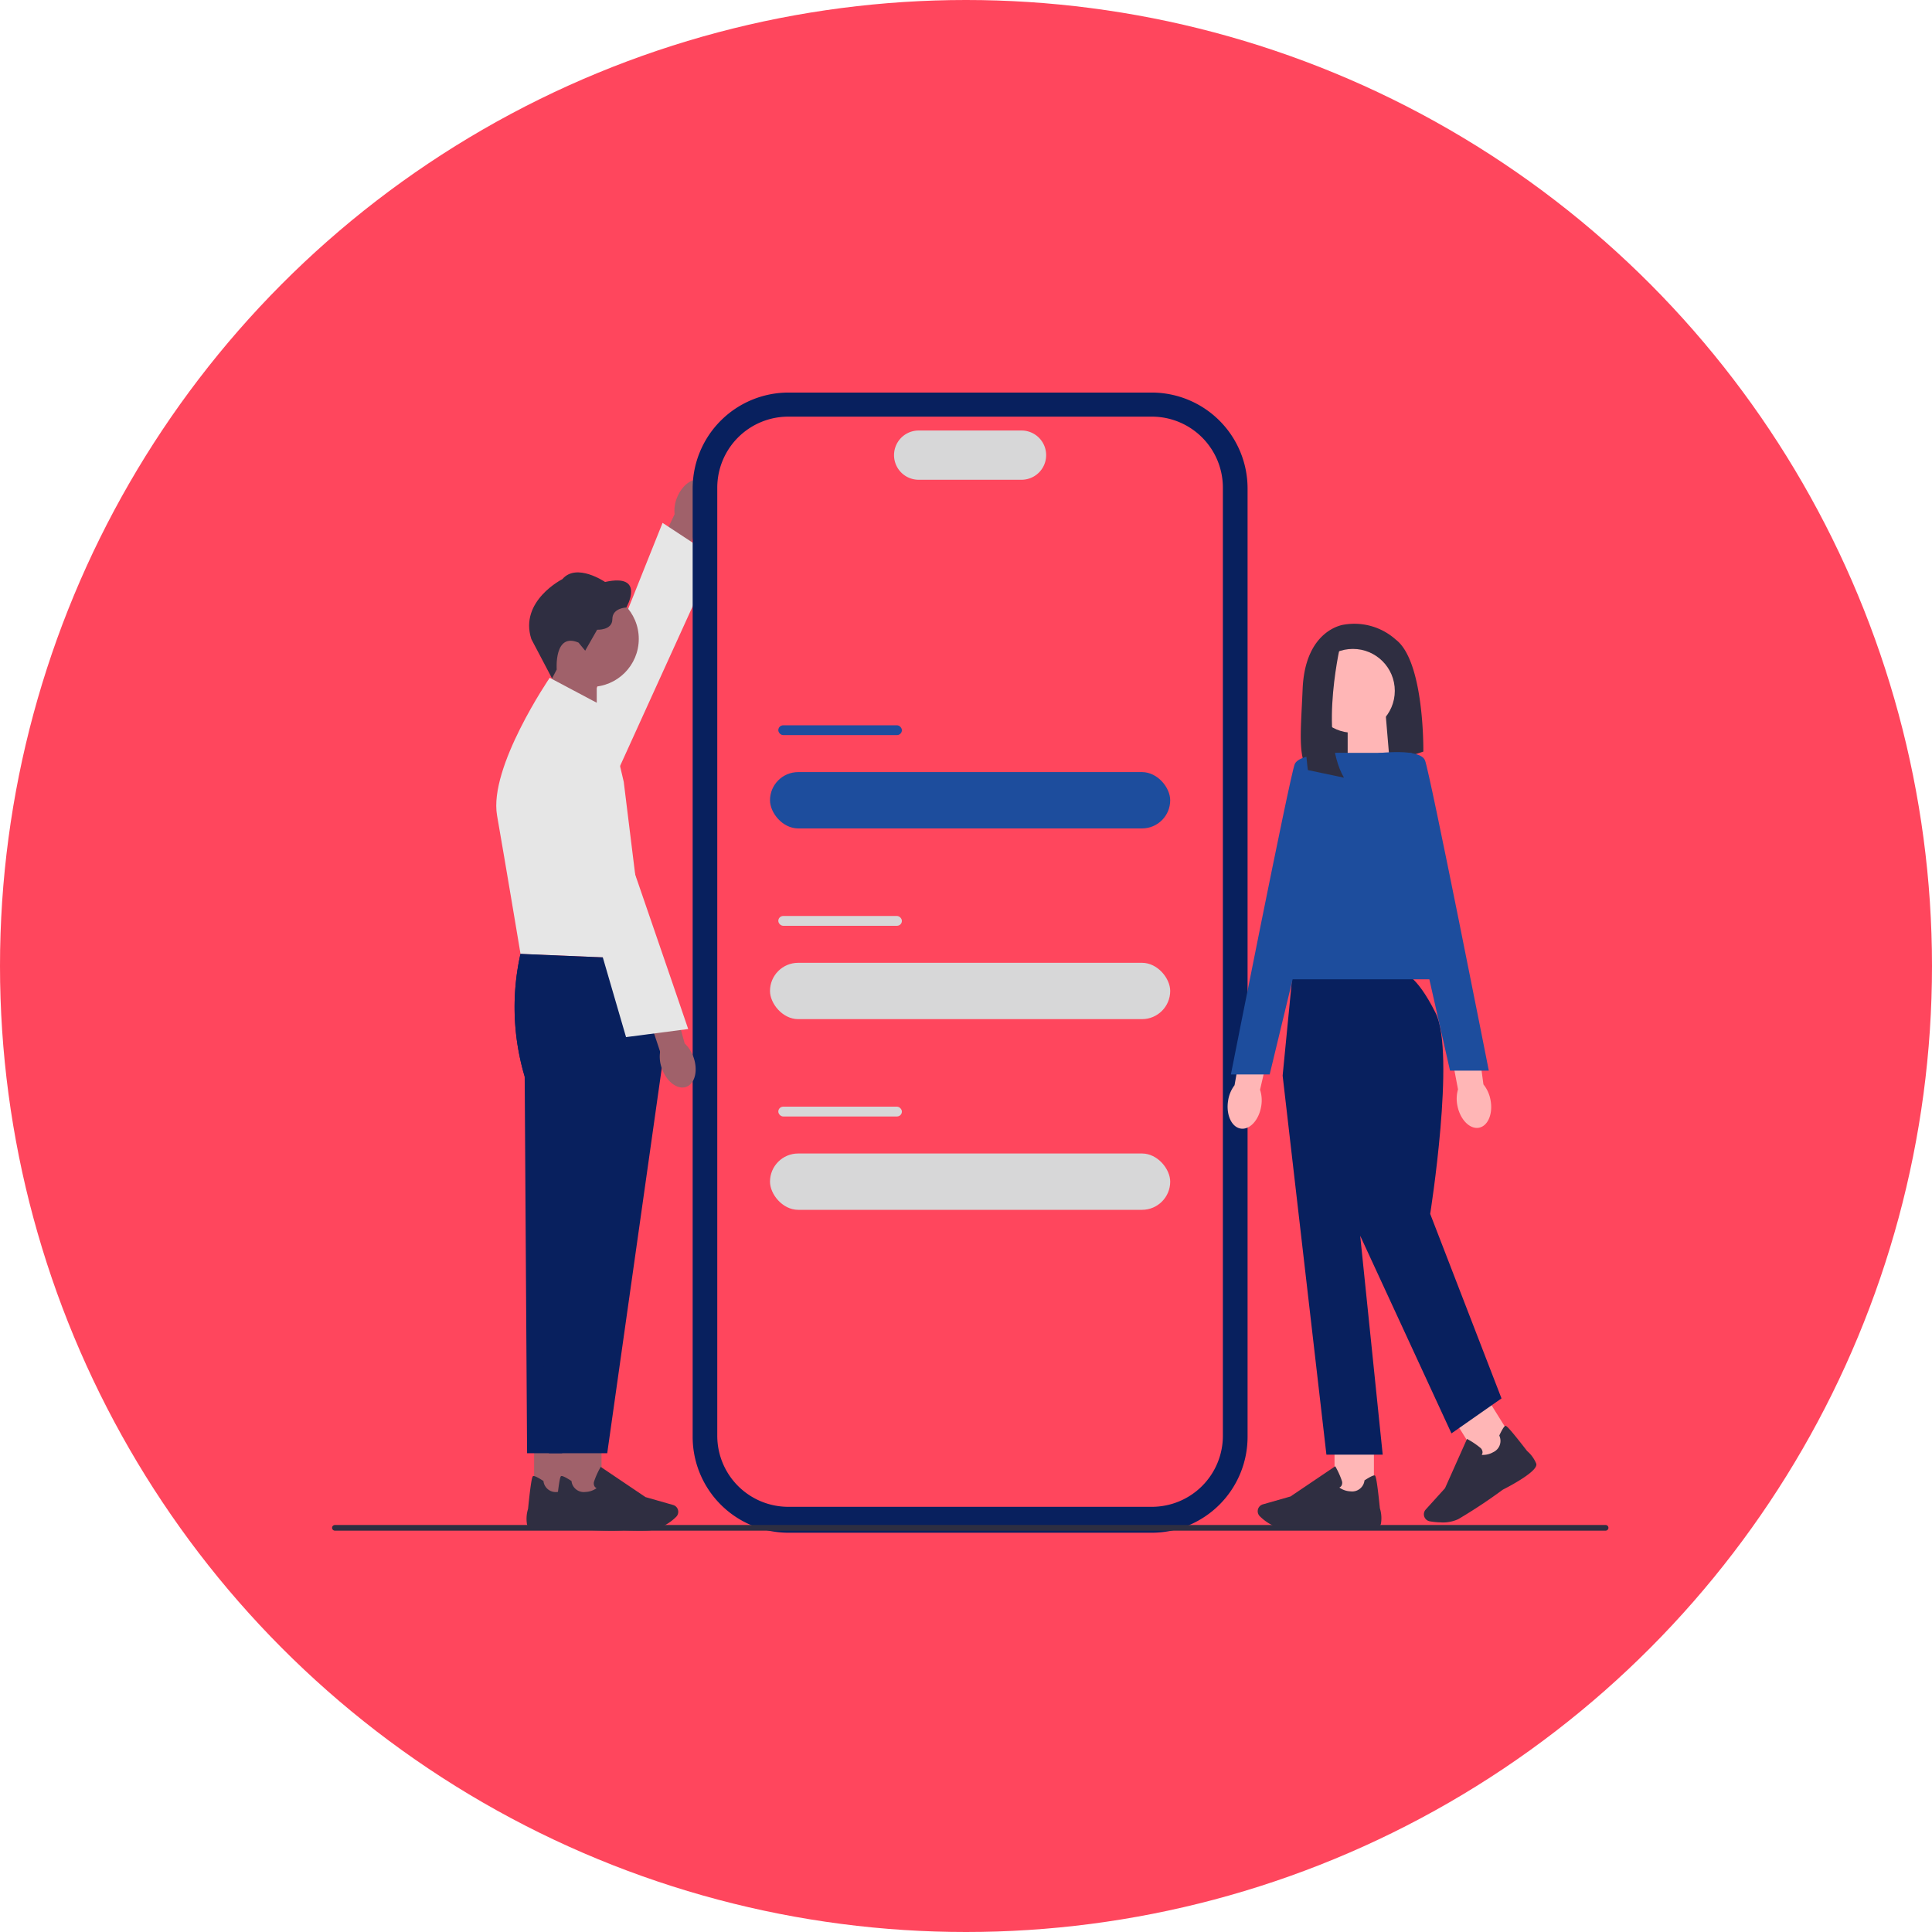 <svg xmlns="http://www.w3.org/2000/svg" width="127" height="127" viewBox="0 0 127 127">
  <g id="Group_10284" data-name="Group 10284" transform="translate(-504 -855)">
    <circle id="Ellipse_18" data-name="Ellipse 18" cx="63.5" cy="63.5" r="63.5" transform="translate(504 855)" fill="#ff465d"/>
    <g id="Group_10270" data-name="Group 10270" transform="translate(525.83 880.805)">
      <path id="uuid-fb20b2b5-bc5b-4117-a1ee-c5d1a8aa62bd" d="M170.551,47.427c.34-.859,1.073-1.369,1.637-1.139s.746,1.114.406,1.973a2.221,2.221,0,0,1-.626.894l-1.489,3.62L168.74,52l1.652-3.487a2.255,2.255,0,0,1,.158-1.086h0Z" transform="translate(-147.877 -40.517)" fill="#a0616a"/>
      <path id="Path_3985" data-name="Path 3985" d="M116.412,90.736s-2.5-1.209-2.323-2.077S121.7,69.28,121.7,69.28l3.443,2.263-8.73,19.2Z" transform="translate(-99.976 -60.714)" fill="#e6e6e6"/>
      <path id="Path_3986" data-name="Path 3986" d="M221.876,74.949H198a6.305,6.305,0,0,1-6.3-6.3V6.3A6.305,6.305,0,0,1,198,0h23.877a6.305,6.305,0,0,1,6.3,6.3V68.651A6.305,6.305,0,0,1,221.876,74.949Z" transform="translate(-167.998)" fill="#08205e"/>
      <path id="Path_3987" data-name="Path 3987" d="M233.364,84.462H209.452A4.668,4.668,0,0,1,204.79,79.8V17.462a4.668,4.668,0,0,1,4.662-4.662h23.912a4.668,4.668,0,0,1,4.662,4.662V79.8A4.668,4.668,0,0,1,233.364,84.462Z" transform="translate(-179.47 -11.217)" fill="#ff465d"/>
      <path id="Path_3988" data-name="Path 3988" d="M307.15,23.417h-6.762a1.618,1.618,0,0,1,0-3.237h6.762a1.618,1.618,0,0,1,0,3.237Z" transform="translate(-261.83 -17.685)" fill="#d7d7d8"/>
      <rect id="Rectangle_6637" data-name="Rectangle 6637" width="26.307" height="3.703" rx="1.852" transform="translate(28.786 24.949)" fill="#1d4d9d"/>
      <rect id="Rectangle_6638" data-name="Rectangle 6638" width="8.124" height="0.645" rx="0.323" transform="translate(29.332 21.872)" fill="#1d4d9d"/>
      <rect id="Rectangle_6639" data-name="Rectangle 6639" width="26.307" height="3.703" rx="1.852" transform="translate(28.786 37.485)" fill="#d7d7d8"/>
      <rect id="Rectangle_6640" data-name="Rectangle 6640" width="8.124" height="0.645" rx="0.323" transform="translate(29.332 34.407)" fill="#d7d7d8"/>
      <rect id="Rectangle_6641" data-name="Rectangle 6641" width="26.307" height="3.703" rx="1.852" transform="translate(28.786 50.02)" fill="#d7d7d8"/>
      <rect id="Rectangle_6642" data-name="Rectangle 6642" width="8.124" height="0.645" rx="0.323" transform="translate(29.332 46.942)" fill="#d7d7d8"/>
      <path id="Path_3989" data-name="Path 3989" d="M517.852,122.922s-2.549.288-2.714,4.235c-.137,3.289-.417,5.122.921,5.809a2.023,2.023,0,0,0,1.552.1l5.462-1.8s.083-5.921-1.809-7.359A4.078,4.078,0,0,0,517.852,122.922Z" transform="translate(-451.34 -107.665)" fill="#2f2e41"/>
      <path id="Path_3990" data-name="Path 3990" d="M542.715,175.02l-2.765.909V171.95h2.507Z" transform="translate(-473.191 -150.69)" fill="#ffb6b6"/>
      <path id="uuid-e639489a-d12b-4c23-97cb-2af79ea40b7d" d="M478.322,342.332c-.15.911-.758,1.565-1.358,1.46s-.966-.93-.815-1.842a2.217,2.217,0,0,1,.422-1.006l.685-3.854,1.865.391-.874,3.757a2.255,2.255,0,0,1,.075,1.094Z" transform="translate(-417.248 -295.412)" fill="#ffb6b6"/>
      <path id="uuid-56df27a3-bbb6-4bd2-b7f5-888148e3fe66" d="M595.58,341.75c.184.905-.153,1.732-.752,1.847s-1.233-.527-1.416-1.432a2.246,2.246,0,0,1,.036-1.091l-.728-3.846,1.882-.3.518,3.823a2.272,2.272,0,0,1,.46,1Z" transform="translate(-519.436 -295.272)" fill="#ffb6b6"/>
      <rect id="Rectangle_6643" data-name="Rectangle 6643" width="2.589" height="3.673" transform="translate(65.895 68.876)" fill="#ffb6b6"/>
      <path id="Path_3991" data-name="Path 3991" d="M494.663,575.044c-.272,0-.514-.006-.7-.024a3.235,3.235,0,0,1-1.674-.868.469.469,0,0,1-.119-.529h0a.465.465,0,0,1,.3-.268l1.818-.519,2.943-1.986.033.059a5.242,5.242,0,0,1,.4.894.4.4,0,0,1-.028.331.317.317,0,0,1-.136.114,1.348,1.348,0,0,0,.734.251.816.816,0,0,0,.915-.691l0-.026.022-.015c.357-.23.577-.335.653-.313.047.014.126.038.34,2.156a2.177,2.177,0,0,1,.069,1.02c-.11.507-2.326.333-2.77.293-.012,0-1.672.12-2.808.12Z" transform="translate(-431.288 -500.27)" fill="#2f2e41"/>
      <rect id="Rectangle_6644" data-name="Rectangle 6644" width="2.589" height="3.673" transform="translate(73.659 67.361) rotate(-31.95)" fill="#ffb6b6"/>
      <path id="Path_3992" data-name="Path 3992" d="M581.641,555.68a4.644,4.644,0,0,1-.783-.072.471.471,0,0,1-.381-.386h0a.464.464,0,0,1,.115-.388l1.267-1.4,1.447-3.242.059.032a5.238,5.238,0,0,1,.811.548.394.394,0,0,1,.151.3.312.312,0,0,1-.056.169,1.342,1.342,0,0,0,.755-.176.815.815,0,0,0,.411-1.071l-.01-.025.011-.023c.182-.385.312-.59.388-.611.048-.014.127-.035,1.429,1.651a2.169,2.169,0,0,1,.6.828c.174.488-1.8,1.513-2.195,1.714a34.594,34.594,0,0,1-2.924,1.936,2.47,2.47,0,0,1-1.1.221Z" transform="translate(-508.702 -481.41)" fill="#2f2e41"/>
      <path id="Path_3993" data-name="Path 3993" d="M513.277,308.62h-7.249l-.658,6.743,2.878,24.916h3.7l-1.48-14.39,6,12.992,3.289-2.3-4.687-12.129s1.674-10.566.359-13.2S513.277,308.62,513.277,308.62Z" transform="translate(-442.886 -270.462)" fill="#08205e"/>
      <path id="Path_3994" data-name="Path 3994" d="M509.31,206.454H496.73l4.523-14.884h5.016Z" transform="translate(-435.314 -167.884)" fill="#1d4d9d"/>
      <path id="Path_3995" data-name="Path 3995" d="M485.507,191.574s-3.124-.083-3.453.741-4.194,20.393-4.194,20.393h2.549l5.1-21.134Z" transform="translate(-418.777 -167.885)" fill="#1d4d9d"/>
      <path id="Path_3996" data-name="Path 3996" d="M556.15,191.21s2.752-.349,3.081.474,4.194,20.393,4.194,20.393h-2.55Z" transform="translate(-487.388 -167.504)" fill="#1d4d9d"/>
      <ellipse id="Ellipse_3" data-name="Ellipse 3" cx="2.755" cy="2.755" rx="2.755" ry="2.755" transform="translate(64.347 16.852)" fill="#ffb6b6"/>
      <path id="Path_3997" data-name="Path 3997" d="M519.373,131.7s-1.516,6.156.169,9.033l-2.374-.5s-.92-6.737.93-7.962l1.275-.568Z" transform="translate(-453.026 -115.417)" fill="#2f2e41"/>
      <path id="Path_3998" data-name="Path 3998" d="M83.9,602.266a.185.185,0,0,1-.185.185H.185a.185.185,0,1,1,0-.371H83.719A.185.185,0,0,1,83.9,602.266Z" transform="translate(0 -527.639)" fill="#2e2e41"/>
      <path id="Path_3999" data-name="Path 3999" d="M115.1,149.8l3.166,1.041V146.28h-2.873Z" transform="translate(-100.869 -128.194)" fill="#a0616a"/>
      <ellipse id="Ellipse_4" data-name="Ellipse 4" cx="3.155" cy="3.155" rx="3.155" ry="3.155" transform="translate(13.85 13.037)" fill="#a0616a"/>
      <path id="Path_4000" data-name="Path 4000" d="M108.054,100.232l.435.528.786-1.377s1,.052,1-.694.921-.767.921-.767,1.3-2.277-1.4-1.678c0,0-1.874-1.283-2.805-.187,0,0-2.857,1.439-2.04,3.944l1.359,2.583.308-.585s-.187-2.454,1.429-1.771Z" transform="translate(-91.852 -83.793)" fill="#2f2e41"/>
      <rect id="Rectangle_6645" data-name="Rectangle 6645" width="2.589" height="3.673" transform="translate(15.869 72.589) rotate(180)" fill="#a0616a"/>
      <path id="Path_4001" data-name="Path 4001" d="M106.162,575.244c-.443.04-2.658.215-2.77-.293a2.177,2.177,0,0,1,.069-1.02c.213-2.119.292-2.143.34-2.156.075-.022.3.083.653.313l.022.015,0,.026a.814.814,0,0,0,.915.691,1.349,1.349,0,0,0,.734-.251.317.317,0,0,1-.136-.114.4.4,0,0,1-.028-.331,5.151,5.151,0,0,1,.4-.894l.033-.059,2.943,1.986,1.818.519a.468.468,0,0,1,.3.268h0a.469.469,0,0,1-.119.529,3.231,3.231,0,0,1-1.674.868c-.183.017-.425.023-.7.023-1.136,0-2.8-.117-2.808-.12Z" transform="translate(-90.579 -500.551)" fill="#2f2e41"/>
      <path id="Path_4002" data-name="Path 4002" d="M104.19,298.787,97.4,298.44a15.99,15.99,0,0,0,.274,8.059l.158,24.764h3.838l3.618-25.545Z" transform="translate(-85.014 -261.541)" fill="#08205e"/>
      <path id="Path_4003" data-name="Path 4003" d="M94.5,153.628l-3.728-1.978s-4.017,5.87-3.462,9.05,1.543,9.1,1.543,9.1l8.223.347L95.638,158.49,94.5,153.628Z" transform="translate(-76.466 -132.9)" fill="#e6e6e6"/>
      <rect id="Rectangle_6646" data-name="Rectangle 6646" width="2.589" height="3.673" transform="translate(17.711 72.589) rotate(180)" fill="#a0616a"/>
      <path id="Path_4004" data-name="Path 4004" d="M121.062,575.244c-.443.04-2.658.215-2.77-.293a2.177,2.177,0,0,1,.069-1.02c.213-2.119.292-2.143.34-2.156.075-.022.3.083.653.313l.022.015,0,.026a.814.814,0,0,0,.915.691,1.349,1.349,0,0,0,.734-.251.317.317,0,0,1-.136-.114.4.4,0,0,1-.028-.331,5.149,5.149,0,0,1,.4-.894l.033-.059,2.943,1.986,1.818.519a.468.468,0,0,1,.3.268h0a.469.469,0,0,1-.119.529,3.231,3.231,0,0,1-1.674.868c-.183.017-.425.023-.7.023-1.136,0-2.8-.117-2.808-.12Z" transform="translate(-103.636 -500.551)" fill="#2f2e41"/>
      <path id="Path_4005" data-name="Path 4005" d="M105.612,298.787l-8.223-.347a15.99,15.99,0,0,0,.274,8.059l1.59,24.764h3.838l3.618-25.545Z" transform="translate(-85.005 -261.541)" fill="#08205e"/>
      <path id="uuid-e3777ca2-fb97-40f5-b301-a7df89d05aed" d="M167.883,320.616c.3.873.079,1.737-.5,1.931s-1.291-.357-1.594-1.231a2.221,2.221,0,0,1-.109-1.086l-1.233-3.715,1.825-.545,1.023,3.72a2.254,2.254,0,0,1,.587.926h0Z" transform="translate(-144.117 -276.903)" fill="#a0616a"/>
      <path id="Path_4006" data-name="Path 4006" d="M108.54,176.826s2.681-.712,3.117.059,6.871,19.654,6.871,19.654l-4.085.532-5.9-20.245Z" transform="translate(-95.12 -154.701)" fill="#e6e6e6"/>
    </g>
  </g>
</svg>
